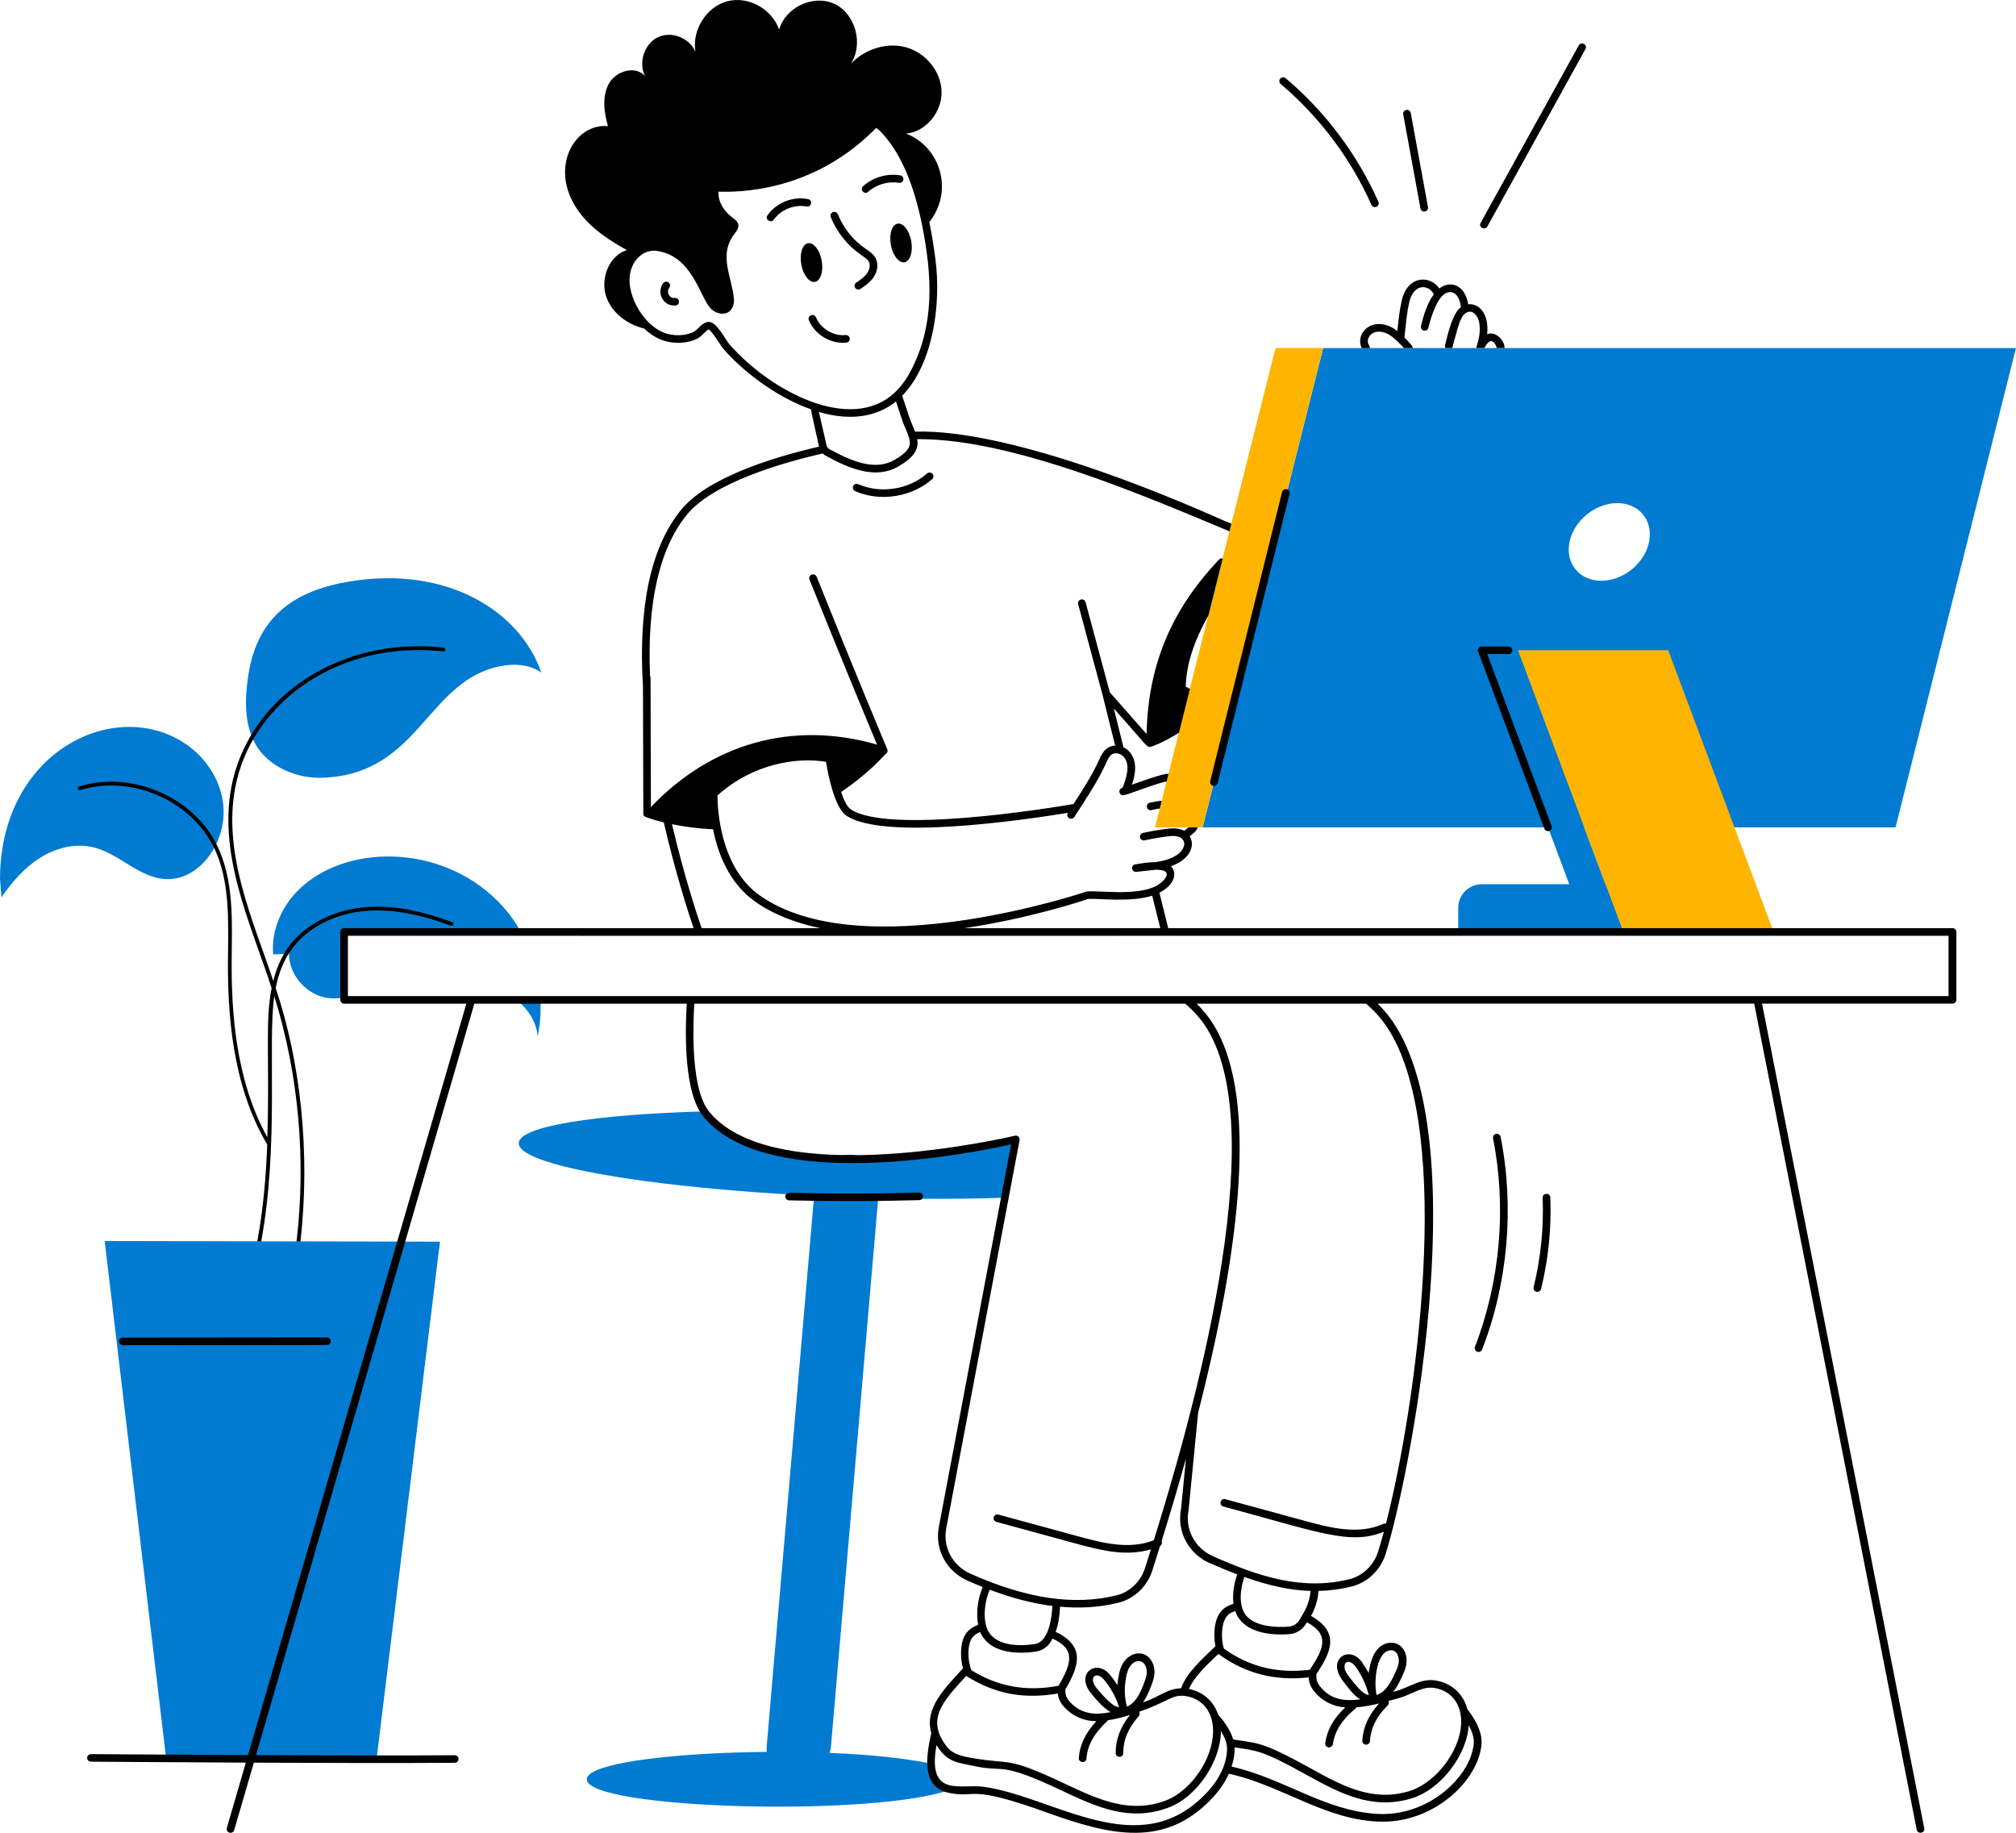 <svg width="66" height="60" viewBox="0 0 66 60" fill="none" xmlns="http://www.w3.org/2000/svg">
<path d="M17.054 30.51H11.264V32.658C11.1 32.683 10.934 32.693 10.767 32.676C10.056 32.598 9.457 31.932 9.463 31.225L8.944 31.243C8.872 30.469 9.215 29.685 9.771 29.135C11.281 27.637 14.404 27.593 16.306 29.511C16.601 29.809 16.853 30.145 17.054 30.51Z" fill="#007BD1"/>
<path d="M17.604 33.942C17.57 33.467 17.292 33.036 16.91 32.732H17.693C17.714 33.137 17.683 33.545 17.602 33.942H17.604Z" fill="#007BD1"/>
<path d="M0 28.774C0.013 24.595 3.756 22.804 6.061 24.343C6.755 24.806 7.247 25.574 7.314 26.399C7.419 27.705 6.364 29.047 5.127 28.736C4.375 28.547 3.803 27.915 3.047 27.736C2.455 27.596 1.819 27.761 1.306 28.086C0.793 28.41 0.391 28.879 0.048 29.374" fill="#007BD1"/>
<path d="M8.376 24.382C8.001 23.735 8.012 22.933 8.116 22.193C8.382 20.267 9.535 19.348 11.454 19.035C14.636 18.513 17.019 19.997 17.723 22.02C17.186 21.631 16.378 21.733 15.77 21.999C13.897 22.817 13.442 25.379 10.532 25.462C9.699 25.486 8.79 25.097 8.376 24.384V24.382Z" fill="#007BD1"/>
<path d="M14.404 40.649L12.332 57.554L5.436 57.541L3.427 40.628C3.674 40.628 11.826 40.643 14.405 40.649H14.404Z" fill="#007BD1"/>
<path d="M31.138 58.58C28.634 59.498 19.21 59.232 19.21 58.249C19.21 57.365 27.048 57.022 30.478 57.734C30.487 58.191 30.666 58.499 31.138 58.579V58.58Z" fill="#007BD1"/>
<path d="M26.674 38.902L25.102 57.148C25.049 57.756 25.479 58.249 26.059 58.249C26.64 58.249 27.154 57.756 27.206 57.148L28.779 38.902C28.831 38.294 28.402 37.801 27.821 37.801C27.24 37.801 26.726 38.294 26.674 38.902Z" fill="#007BD1"/>
<path d="M33.256 37.3L32.894 39.21C25.773 39.447 16.944 38.487 16.982 37.418C17.003 36.871 19.475 36.484 23.055 36.384C23.078 36.422 23.106 36.461 23.134 36.493C25.393 39.191 33.253 37.3 33.253 37.3H33.256Z" fill="#007BD1"/>
<path d="M47.74 29.714V30.51H54.652V28.946H48.518C48.089 28.946 47.74 29.29 47.74 29.714Z" fill="#007BD1"/>
<path d="M43.317 11.395L39.373 27.086H62.057L65.998 11.395H43.316H43.317ZM53.988 17.742C53.843 18.443 53.145 19.012 52.423 19.012C51.7 19.012 51.24 18.442 51.383 17.742C51.528 17.04 52.229 16.47 52.945 16.47C53.662 16.47 54.131 17.04 53.986 17.742H53.988Z" fill="#007BD1"/>
<path d="M43.317 11.395L39.373 27.086H37.813C37.915 26.683 40.136 17.838 39.994 18.404C40.002 18.379 40.264 17.33 40.246 17.396H40.249C42.306 9.212 41.609 11.984 41.758 11.395H43.317Z" fill="#FFB400"/>
<path d="M49.691 21.288L53.142 30.51H58.066L54.614 21.288H49.691Z" fill="#FFB400"/>
<path d="M48.508 21.288L51.96 30.51H53.142L49.691 21.288H48.508Z" fill="#007BD1"/>
<path d="M6.99 27.714C7.545 28.84 7.473 30.173 7.463 31.44C7.453 33.09 7.577 35.499 8.749 37.468C8.708 38.534 8.617 39.597 8.423 40.638H8.552C9.142 37.431 8.756 34.113 8.98 32.613C9.781 35.193 10.023 37.952 9.709 40.641H9.835C10.174 37.708 9.825 34.713 9.025 32.346C9.12 31.865 9.288 31.422 9.577 31.036C10.087 30.35 10.992 29.896 11.998 29.819C12.822 29.755 13.699 29.911 14.764 30.307C14.795 30.317 14.83 30.301 14.843 30.269C14.856 30.238 14.838 30.203 14.808 30.191C13.724 29.788 12.828 29.631 11.989 29.697C10.945 29.776 10.006 30.25 9.472 30.963C9.215 31.31 9.049 31.696 8.947 32.114C8.295 30.14 7.205 27.82 7.753 25.543C8.38 22.926 11.13 20.958 14.515 21.325C14.549 21.327 14.578 21.302 14.581 21.269C14.587 21.235 14.56 21.206 14.527 21.2C11.124 20.832 8.287 22.788 7.628 25.515C7.06 27.889 8.226 30.273 8.892 32.35C8.671 33.476 8.834 34.667 8.752 37.231C7.691 35.32 7.575 33.029 7.584 31.443C7.593 30.163 7.671 28.819 7.099 27.662C6.317 26.077 4.296 25.217 2.592 25.746C2.559 25.756 2.541 25.791 2.551 25.824C2.561 25.856 2.598 25.876 2.63 25.865C4.274 25.354 6.23 26.185 6.987 27.717L6.99 27.714Z" fill="black"/>
<path d="M30.09 39.041C29.968 39.041 28.221 39.105 25.84 39.047C25.782 39.053 25.712 39.101 25.711 39.169C25.709 39.238 25.765 39.295 25.834 39.296C27.184 39.329 28.66 39.329 30.094 39.289C30.164 39.288 30.219 39.231 30.216 39.162C30.215 39.095 30.158 39.042 30.09 39.042V39.041Z" fill="black"/>
<path d="M28.189 8.346C28.392 8.483 28.416 8.515 28.443 8.567C28.505 8.683 28.461 8.838 28.39 8.94C28.301 9.068 28.164 9.163 28.029 9.254C27.973 9.293 27.957 9.37 27.997 9.426C28.035 9.482 28.114 9.497 28.171 9.458C28.317 9.359 28.482 9.247 28.597 9.08C28.735 8.88 28.761 8.634 28.665 8.451C28.59 8.311 28.463 8.229 28.332 8.14C27.933 7.868 27.613 7.468 27.43 7.014C27.405 6.95 27.331 6.921 27.267 6.945C27.202 6.97 27.171 7.042 27.196 7.105C27.398 7.603 27.75 8.044 28.189 8.343V8.346Z" fill="black"/>
<path d="M27.708 11.216C27.777 11.209 27.827 11.148 27.82 11.079C27.812 11.011 27.749 10.962 27.681 10.969C27.283 11.008 26.871 10.762 26.713 10.388C26.686 10.325 26.613 10.294 26.549 10.321C26.485 10.348 26.454 10.42 26.481 10.483C26.685 10.969 27.208 11.269 27.708 11.215V11.216Z" fill="black"/>
<path d="M26.682 9.227C26.866 9.192 26.964 8.88 26.901 8.532C26.837 8.184 26.636 7.929 26.451 7.964C26.267 7.999 26.17 8.311 26.233 8.659C26.297 9.008 26.498 9.262 26.682 9.227Z" fill="black"/>
<path d="M29.165 8.017C29.229 8.366 29.43 8.62 29.614 8.585C29.798 8.55 29.896 8.238 29.832 7.89C29.769 7.542 29.567 7.287 29.383 7.322C29.199 7.357 29.102 7.669 29.165 8.017Z" fill="black"/>
<path d="M22.089 9.755C21.923 9.777 21.802 9.567 21.912 9.42C21.953 9.366 21.942 9.287 21.887 9.247C21.831 9.206 21.752 9.217 21.711 9.272C21.482 9.577 21.709 10.036 22.116 10.001C22.276 9.984 22.262 9.742 22.09 9.753L22.089 9.755Z" fill="black"/>
<path d="M28.423 6.279C28.696 6.037 29.075 5.926 29.43 5.985C29.599 6.007 29.631 5.767 29.471 5.74C29.039 5.67 28.584 5.803 28.256 6.094C28.133 6.205 28.3 6.388 28.423 6.279Z" fill="black"/>
<path d="M26.405 6.761C26.569 6.793 26.617 6.55 26.454 6.518C25.957 6.419 25.423 6.631 25.126 7.047C25.028 7.182 25.238 7.321 25.331 7.191C25.569 6.859 26.011 6.683 26.405 6.761Z" fill="black"/>
<path d="M44.923 10.644C44.629 10.741 44.428 11.076 44.581 11.395H44.851C44.851 11.335 44.799 11.303 44.782 11.209C44.759 11.075 44.857 10.927 45.004 10.878C45.14 10.832 45.313 10.86 45.481 10.959C45.649 11.057 45.926 11.346 45.962 11.394H46.251C46.251 11.366 46.241 11.341 46.222 11.317C46.108 11.176 46.044 11.113 45.977 11.047C46.03 10.602 46.047 10.28 46.141 9.876C46.282 9.287 46.762 9.293 46.942 9.634C46.718 9.935 46.605 10.327 46.52 10.673C46.503 10.741 46.545 10.808 46.612 10.823C46.677 10.838 46.746 10.801 46.763 10.732C46.847 10.387 47.071 9.606 47.437 9.566C47.691 9.536 47.799 9.808 47.827 10.057C47.571 10.237 47.418 10.836 47.307 11.306C47.301 11.336 47.307 11.367 47.323 11.392H47.542C47.563 11.364 47.52 11.453 47.709 10.787C47.776 10.563 47.854 10.308 48.018 10.231C48.218 10.122 48.395 10.352 48.43 10.578C48.494 10.998 48.333 11.308 48.333 11.392H48.597C48.695 11.206 48.77 11.173 48.798 11.166C48.833 11.16 48.871 11.181 48.917 11.225C48.959 11.265 48.98 11.327 49.002 11.392H49.257C49.257 11.164 49.008 10.876 48.752 10.921C48.729 10.927 48.708 10.934 48.685 10.942C48.762 10.259 48.402 9.924 48.075 9.961C48.072 9.961 48.069 9.961 48.068 9.964C47.957 9.304 47.467 9.174 47.122 9.443C46.806 8.995 46.089 9.022 45.895 9.82C45.814 10.17 45.786 10.466 45.746 10.841C45.535 10.659 45.204 10.546 44.925 10.643L44.923 10.644Z" fill="black"/>
<path d="M37.672 26.523C37.679 26.523 37.69 26.521 37.697 26.521C37.785 26.5 37.877 26.483 37.968 26.468L38.033 26.219C37.989 26.205 37.741 26.258 37.646 26.277C37.499 26.309 37.522 26.525 37.672 26.525V26.523Z" fill="black"/>
<path d="M49.51 21.29C49.51 21.221 49.453 21.165 49.383 21.165H48.508C48.42 21.165 48.359 21.252 48.391 21.331L50.56 27.128C50.584 27.192 50.657 27.224 50.722 27.201C50.787 27.177 50.82 27.105 50.795 27.041L48.689 21.413H49.383C49.453 21.413 49.51 21.357 49.51 21.288V21.29Z" fill="black"/>
<path d="M41.974 16.106L39.62 25.575C39.603 25.642 39.645 25.709 39.713 25.725C39.778 25.742 39.847 25.701 39.864 25.634L42.218 16.165C42.235 16.098 42.194 16.03 42.126 16.015C42.058 15.998 41.99 16.04 41.974 16.106Z" fill="black"/>
<path d="M63.917 30.387H38.245L37.956 29.224C38.492 28.953 38.532 28.542 38.332 28.359C38.988 28.125 39.128 27.663 38.948 27.375C39.023 27.322 39.206 27.178 39.206 27.087H38.91C38.867 27.126 38.818 27.164 38.764 27.198C38.547 27.076 38.258 27.121 38.013 27.16C37.877 27.182 37.825 27.18 37.418 27.268C37.35 27.282 37.308 27.349 37.322 27.416C37.336 27.483 37.406 27.526 37.472 27.511C37.628 27.477 37.792 27.444 37.935 27.423C38.18 27.391 38.595 27.279 38.738 27.511C38.837 27.675 38.687 27.882 38.548 27.977C38.36 28.104 38.136 28.181 37.825 28.224C37.602 28.224 37.382 28.261 37.166 28.297C37.098 28.308 37.053 28.37 37.063 28.437C37.073 28.504 37.138 28.552 37.203 28.542C37.343 28.524 37.832 28.475 37.852 28.472C38.09 28.475 38.158 28.532 38.176 28.556C38.281 28.698 37.983 28.956 37.764 29.045C37.121 29.315 36.023 29.157 35.601 29.181C35.59 29.181 35.578 29.184 35.567 29.188C35.493 29.213 28.215 31.661 24.877 29.318C23.548 28.385 23.487 26.389 23.489 26.04C24.668 24.982 26.113 24.784 27.042 24.94C27.113 25.385 27.327 26.441 27.704 26.698C28.903 27.519 33.488 26.851 34.962 26.609L34.959 26.613C34.923 26.67 34.94 26.747 34.999 26.784C35.059 26.82 35.135 26.803 35.172 26.744C35.566 26.137 35.954 25.557 36.216 24.971C36.268 24.852 36.315 24.757 36.389 24.704C36.505 24.62 36.682 24.666 36.774 24.762C37.029 25.03 36.872 25.474 36.751 25.788C36.583 25.84 36.636 26.037 36.772 26.037C36.86 26.037 38.02 25.586 38.193 25.586L38.255 25.335C38.114 25.3 37.194 25.641 37.056 25.689C37.189 25.308 37.237 24.884 36.958 24.592C36.907 24.537 36.846 24.497 36.781 24.466L36.465 23.195C37.594 24.449 37.533 24.495 37.704 24.438C37.72 24.433 38.091 24.308 38.597 23.988C39.271 21.305 38.686 23.635 38.958 22.551C38.898 22.52 38.852 22.498 38.819 22.48C38.837 21.762 39.083 20.996 39.561 20.148C39.568 20.123 40.029 18.288 39.999 18.404L40.03 18.284C39.986 18.274 39.937 18.284 39.907 18.319C38.464 19.845 37.587 21.614 37.537 24.03L36.333 22.665L35.54 19.715C35.522 19.649 35.454 19.61 35.386 19.627C35.319 19.645 35.278 19.712 35.297 19.779L36.097 22.757L36.508 24.409C36.219 24.423 36.09 24.634 35.985 24.869C35.761 25.37 35.448 25.854 35.144 26.322C34.308 26.465 29.052 27.317 27.845 26.49C27.732 26.413 27.626 26.195 27.537 25.929C28.342 25.385 28.857 24.834 28.985 24.69C29.045 24.662 29.075 24.592 29.048 24.53C29.038 24.508 28.073 22.213 26.735 18.882C26.709 18.82 26.636 18.787 26.572 18.812C26.508 18.838 26.476 18.91 26.501 18.973C27.587 21.676 28.429 23.697 28.712 24.377C25.912 23.568 23.269 24.363 21.31 26.42C21.29 21.906 21.313 22.189 21.282 22.132C21.18 19.748 21.581 17.975 22.476 16.863C23.323 15.808 25.6 15.151 26.936 14.844C26.964 14.874 26.997 14.9 27.031 14.918C27.8 15.339 28.654 15.706 29.409 15.271C29.58 15.17 29.936 14.962 30.021 14.646C30.049 14.54 30.042 14.471 30.026 14.377C33.127 14.346 37.539 16.264 40.227 17.384C40.234 17.387 40.242 17.39 40.248 17.394H40.251C40.258 17.368 40.319 17.116 40.313 17.142L40.078 17.049C38.006 16.121 33.001 14.047 29.957 14.13C29.889 13.944 29.83 13.837 29.784 13.7H29.783C29.766 13.643 29.711 13.475 29.536 12.956C30.515 11.953 30.831 10.03 30.62 8.451C30.536 7.838 30.484 7.561 30.424 7.272C31.24 6.233 30.774 4.802 29.665 4.374C30.318 4.315 30.844 3.66 30.825 2.992C30.807 2.325 30.294 1.722 29.66 1.548C29.028 1.375 28.321 1.607 27.858 2.08C28.276 1.441 28.003 0.45 27.32 0.127C26.637 -0.193 25.716 0.232 25.507 0.971C25.275 0.288 24.488 -0.14 23.806 0.043C23.123 0.224 22.643 0.99 22.769 1.701C22.578 1.238 21.98 1.006 21.537 1.22C21.094 1.434 20.89 2.052 21.119 2.495C20.812 2.132 20.17 2.318 19.938 2.732C19.703 3.15 19.773 3.672 19.904 4.129C18.769 4.023 17.897 5.606 19.024 7.024C19.421 7.526 19.968 7.88 20.523 8.188C19.935 8.366 19.643 9.129 19.85 9.721C20.04 10.257 20.543 10.622 21.088 10.756C21.235 10.896 21.416 11.026 21.608 11.106C21.999 11.274 22.51 11.259 22.851 11.072C22.921 11.033 22.982 10.974 23.041 10.917C23.086 10.873 23.173 10.785 23.203 10.787C23.305 10.83 23.602 11.329 23.69 11.429C24.249 12.075 25.326 12.966 26.547 13.399C26.548 13.434 26.808 14.595 26.814 14.621C25.178 15.001 23.12 15.665 22.28 16.712C21.303 17.927 20.89 19.871 21.05 22.491C21.068 28.887 21.058 25.719 21.061 26.635C21.061 26.732 21.129 26.742 21.223 26.775C21.239 26.781 21.424 26.847 21.731 26.922C22.118 28.598 22.552 29.931 22.707 30.387H11.267C11.198 30.387 11.141 30.443 11.141 30.511V32.734C11.141 32.802 11.198 32.858 11.267 32.858H15.267L8.12 57.456C5.402 57.443 3.024 57.425 2.979 57.425C2.909 57.425 2.854 57.48 2.853 57.548C2.853 57.617 2.908 57.672 2.977 57.672C3.022 57.672 5.358 57.691 8.048 57.703L7.426 59.842C7.406 59.908 7.446 59.976 7.512 59.996C7.579 60.014 7.648 59.978 7.668 59.91L8.31 57.705C9.995 57.712 13.195 57.724 14.887 57.709C14.957 57.709 15.013 57.652 15.012 57.584C15.012 57.516 14.957 57.463 14.886 57.461C13.396 57.474 10.783 57.468 8.382 57.457L15.529 32.858H22.482C22.425 33.851 22.391 35.816 23.044 36.573C25.156 39.098 31.858 37.742 33.101 37.465L30.739 49.974C30.591 50.707 30.975 51.434 31.671 51.743C31.839 51.819 32.007 51.889 32.171 51.956C32.018 52.324 31.946 52.779 32.022 53.194C31.854 53.255 31.72 53.348 31.631 53.471C31.42 53.758 31.433 54.265 31.525 54.618C30.943 55.261 30.255 55.912 30.488 56.735C30.286 57.631 30.199 58.547 31.118 58.703C31.982 58.87 31.672 58.397 34.297 59.345C36.382 60.099 38.132 60.489 39.659 58.895C39.859 58.687 40.078 58.404 40.233 58.067C42 58.454 43.452 59.636 45.279 59.636C46.994 59.636 48.41 58.266 48.503 57.093C48.539 56.622 48.171 56.12 48.038 55.953C47.916 55.484 47.575 55.148 47.095 55.033C46.528 54.899 46.234 55.222 45.608 55.389C45.776 55.177 45.888 54.919 45.969 54.728C46.214 54.152 45.861 53.664 45.391 53.8C45 53.914 44.864 54.367 44.807 54.767C44.745 54.651 44.673 54.537 44.592 54.419C44.178 53.832 43.421 54.316 43.956 55.016C44.122 55.237 44.297 55.485 44.53 55.633C44.016 55.698 43.569 55.646 43.224 55.219C43.048 55 43.108 54.864 43.095 54.805C43.333 54.449 43.663 53.935 43.51 53.504C43.426 53.268 43.224 53.068 42.921 52.902C43.041 52.682 43.143 52.412 43.164 52.083C43.533 52.075 43.891 52.027 44.252 51.937C44.769 51.808 45.194 51.401 45.362 50.875C46.147 48.387 48.231 37.749 45.711 33.619C45.542 33.342 45.337 33.086 45.099 32.855H57.43L62.749 59.898C62.781 60.06 63.029 60.013 62.996 59.85L57.686 32.855H63.922C63.992 32.855 64.048 32.8 64.048 32.731V30.508C64.048 30.44 63.992 30.384 63.922 30.384L63.917 30.387ZM23.878 11.267C23.732 11.1 23.467 10.539 23.205 10.539C22.998 10.539 22.851 10.785 22.727 10.855C22.453 11.005 22.024 11.015 21.704 10.878C21.079 10.617 20.534 9.715 20.618 9.023C20.669 8.598 20.973 8.199 21.439 8.205C22.701 8.343 22.902 9.773 23.296 10.127C23.456 10.271 23.717 10.328 23.882 10.191C23.997 10.096 24.04 9.934 24.027 9.784C23.963 9.047 23.514 8.37 24.034 7.67C24.105 7.575 24.192 7.472 24.173 7.354C24.154 7.247 24.051 7.179 23.965 7.112C23.637 6.856 23.513 6.567 23.518 6.276C23.612 6.256 26.321 6.524 28.592 4.28C28.621 4.251 28.651 4.22 28.681 4.189C28.722 4.217 28.762 4.246 28.8 4.277C29.451 4.937 29.91 5.97 30.198 7.419C30.512 9.027 30.61 10.633 29.815 12.145C29.672 12.418 29.501 12.651 29.305 12.839C27.851 14.226 25.177 12.769 23.878 11.268V11.267ZM29.334 13.144C29.572 13.857 29.536 13.753 29.545 13.779C29.628 14.032 29.834 14.367 29.777 14.584C29.718 14.802 29.422 14.976 29.28 15.058C28.648 15.423 27.884 15.103 27.15 14.702C27.11 14.681 27.068 14.618 27.059 14.576C27.053 14.551 26.794 13.415 26.81 13.488C27.925 13.813 28.765 13.602 29.332 13.142L29.334 13.144ZM35.631 29.427C36.03 29.41 37.02 29.546 37.721 29.321L37.986 30.387H31.562C33.669 30.075 35.396 29.507 35.63 29.427H35.631ZM21.999 26.982C22.357 27.056 22.819 27.126 23.344 27.147C23.498 27.926 23.864 28.913 24.728 29.52C25.34 29.949 26.071 30.222 26.86 30.387H22.969C22.85 30.041 22.404 28.707 22 26.984L21.999 26.982ZM30.981 50.02L33.379 37.324C33.396 37.235 33.314 37.159 33.226 37.18C33.148 37.2 25.416 39.022 23.232 36.414C22.632 35.709 22.677 33.777 22.729 32.858H38.803C39.097 33.107 39.34 33.387 39.526 33.692C41.659 37.196 38.99 46.518 37.774 50.422C36.962 50.743 36.091 50.511 35.264 50.286L32.686 49.583C32.618 49.564 32.55 49.603 32.532 49.669C32.514 49.735 32.553 49.803 32.62 49.822L35.197 50.525C36.023 50.75 36.852 50.967 37.68 50.72C37.617 50.922 37.559 51.106 37.486 51.332C37.347 51.776 36.991 52.118 36.557 52.226C35.166 52.569 33.6 52.337 31.77 51.518C31.181 51.257 30.856 50.643 30.981 50.022V50.02ZM39.597 51.167C39.917 51.31 40.217 51.433 40.505 51.542C40.395 51.854 40.344 52.176 40.381 52.503C40.209 52.555 40.07 52.637 39.972 52.753C39.742 53.026 39.721 53.534 39.791 53.892C39.36 54.31 38.849 54.754 38.666 55.27C38.209 55.281 37.966 55.547 37.421 55.733C37.574 55.512 37.669 55.247 37.737 55.053C37.823 54.805 37.815 54.591 37.713 54.397C37.468 53.935 36.795 54.074 36.644 54.756C36.612 54.898 36.591 55.033 36.581 55.166C36.512 55.054 36.432 54.944 36.343 54.833C35.893 54.276 35.166 54.801 35.747 55.471C35.931 55.691 36.135 55.926 36.364 56.05C36.239 56.074 36.111 56.092 35.979 56.099C35.597 56.12 35.273 55.986 35.029 55.72C34.845 55.519 34.889 55.37 34.873 55.317C35.087 54.947 35.382 54.412 35.2 53.993C35.1 53.759 34.88 53.57 34.559 53.423C34.641 53.2 34.688 52.935 34.705 52.599C35.331 52.654 35.95 52.632 36.62 52.467C37.138 52.338 37.563 51.931 37.727 51.406C37.812 51.139 37.879 50.929 37.979 50.608C38.033 50.575 38.056 50.51 38.029 50.451C38.255 49.721 38.536 48.794 38.826 47.75L38.665 49.401C38.52 50.131 38.904 50.858 39.597 51.17V51.167ZM42.54 53.035C42.47 53.156 42.336 53.24 42.19 53.251C41.895 53.275 40.922 53.303 40.691 52.709C40.561 52.381 40.622 51.963 40.74 51.626C41.554 51.916 42.252 52.064 42.905 52.082C42.868 52.577 42.623 52.875 42.54 53.035ZM36.887 54.811C36.988 54.36 37.356 54.263 37.489 54.513C37.559 54.644 37.563 54.791 37.499 54.972C37.397 55.264 37.23 55.741 36.893 55.868C36.798 55.512 36.805 55.175 36.887 54.809V54.811ZM36.638 55.892C36.513 55.867 36.387 55.836 35.937 55.31C35.584 54.906 35.901 54.689 36.145 54.99C36.38 55.281 36.539 55.57 36.638 55.893V55.892ZM34.454 52.573C34.431 53.015 34.319 53.759 33.872 53.823C33.186 53.923 32.386 53.839 32.263 53.138C32.199 52.816 32.253 52.397 32.4 52.043C33.123 52.314 33.805 52.493 34.453 52.574L34.454 52.573ZM31.829 53.614C31.887 53.535 31.974 53.472 32.087 53.428C32.375 54.084 33.192 54.172 33.907 54.068C34.132 54.036 34.334 53.904 34.448 53.658C34.451 53.653 34.454 53.647 34.457 53.643C35.23 53.994 35.074 54.462 34.656 55.187C33.605 55.387 32.669 55.219 31.8 54.676C31.675 54.36 31.66 53.843 31.828 53.614H31.829ZM31.633 54.865C32.603 55.482 33.576 55.625 34.632 55.44C34.647 55.596 34.717 55.751 34.842 55.886C35.117 56.186 35.477 56.344 35.892 56.348C35.533 56.734 35.349 57.121 35.318 57.552C35.312 57.621 35.365 57.679 35.434 57.685C35.437 57.685 35.44 57.685 35.444 57.685C35.509 57.685 35.564 57.635 35.569 57.57C35.6 57.137 35.815 56.748 36.246 56.347C36.254 56.338 36.26 56.327 36.267 56.317C36.519 56.281 36.76 56.218 36.992 56.142C36.678 56.535 36.519 56.955 36.525 57.393C36.525 57.461 36.581 57.514 36.651 57.514H36.652C36.721 57.514 36.777 57.457 36.775 57.389C36.77 56.965 36.934 56.57 37.279 56.186C37.316 56.144 37.319 56.085 37.291 56.04C38.267 55.702 38.377 55.449 38.839 55.528C39.251 55.598 39.551 55.871 39.663 56.278C39.931 57.254 39.099 58.601 38.146 58.951C36.968 59.382 35.955 58.91 34.853 58.39C32.911 57.472 33.128 57.783 31.828 57.552C31.489 57.491 31.198 57.438 30.998 57.182C30.298 56.282 30.876 55.691 31.631 54.867L31.633 54.865ZM39.472 58.723C37.287 61.007 34.529 58.824 32.206 58.495C31.454 58.387 30.344 58.88 30.66 57.128C31.011 57.7 31.324 57.696 31.973 57.831C32.907 58.022 32.72 57.654 34.746 58.612C35.921 59.168 36.975 59.643 38.234 59.183C39.218 58.824 39.98 57.608 39.968 56.664C40.087 56.856 40.173 57.063 40.172 57.246C40.163 57.875 39.788 58.398 39.473 58.726L39.472 58.723ZM45.106 59.383C43.35 59.282 42.068 58.231 40.319 57.833C40.384 57.636 40.427 57.425 40.418 57.204C41.139 57.316 41.288 57.279 42.742 58.087C43.853 58.701 44.894 59.26 46.187 58.882C47.201 58.582 48.032 57.415 48.083 56.478C48.19 56.677 48.263 56.889 48.248 57.072C48.163 58.151 46.769 59.473 45.106 59.382V59.383ZM45.457 54.037C45.588 53.998 45.697 54.048 45.754 54.174C45.814 54.31 45.807 54.456 45.732 54.633C45.61 54.919 45.413 55.384 45.068 55.489C44.972 55.078 45.05 54.156 45.456 54.037H45.457ZM44.15 54.867C44.091 54.788 44.027 54.697 44.02 54.605C44.011 54.477 44.033 54.441 44.099 54.412C44.188 54.37 44.319 54.475 44.378 54.56C44.593 54.865 44.732 55.165 44.81 55.493C44.687 55.46 44.564 55.421 44.149 54.867H44.15ZM44.038 55.899C43.654 56.261 43.445 56.636 43.385 57.064C43.375 57.133 43.424 57.194 43.493 57.204C43.499 57.204 43.504 57.204 43.51 57.204C43.572 57.204 43.626 57.159 43.635 57.098C43.735 56.377 44.368 55.962 44.415 55.892C44.67 55.871 44.914 55.825 45.149 55.766C44.809 56.138 44.623 56.547 44.599 56.984C44.596 57.053 44.649 57.112 44.718 57.114H44.725C44.792 57.114 44.847 57.063 44.851 56.997C44.874 56.573 45.064 56.191 45.433 55.829C45.473 55.79 45.479 55.733 45.455 55.685C45.846 55.577 45.86 55.589 46.224 55.426C46.496 55.306 46.731 55.201 47.032 55.272C47.433 55.369 47.705 55.64 47.799 56.038C48.035 57.012 47.116 58.347 46.116 58.643C44.909 58.997 43.929 58.457 42.867 57.868C41.257 56.976 41.139 57.075 40.374 56.944C40.265 56.582 39.995 56.258 39.881 56.135C39.731 55.689 39.388 55.386 38.925 55.292C39.097 54.879 39.534 54.485 39.888 54.145C40.799 54.812 41.767 55.03 42.843 54.913C42.847 55.067 42.908 55.226 43.023 55.37C43.278 55.686 43.629 55.865 44.04 55.896L44.038 55.899ZM42.883 54.663C41.819 54.794 40.898 54.567 40.067 53.969C39.964 53.644 39.982 53.128 40.166 52.91C40.228 52.834 40.319 52.779 40.437 52.741C40.672 53.412 41.495 53.552 42.21 53.497C42.435 53.479 42.642 53.363 42.771 53.132C42.776 53.124 42.781 53.117 42.786 53.109C43.53 53.506 43.35 53.96 42.883 54.661V54.663ZM45.489 33.749C47.588 37.19 46.371 45.984 45.374 49.88C45.347 49.873 45.317 49.873 45.29 49.886C44.466 50.262 43.511 50.005 42.693 49.782L40.115 49.079C39.952 49.037 39.89 49.275 40.048 49.318C43.18 50.16 44.188 50.595 45.304 50.146C45.239 50.388 45.176 50.608 45.115 50.802C44.973 51.245 44.616 51.588 44.183 51.697C42.629 52.083 41.194 51.608 39.7 50.941C39.112 50.676 38.788 50.062 38.913 49.433C38.944 49.107 38.798 50.612 39.224 46.251C40.843 39.926 41.017 35.657 39.741 33.562C39.587 33.31 39.397 33.074 39.176 32.857H44.721C45.028 33.118 45.288 33.418 45.489 33.749ZM63.791 32.609H11.39V30.634C15.131 30.634 20.776 30.64 63.791 30.634V32.609Z" fill="black"/>
<path d="M48.694 7.414L51.904 1.608C51.984 1.464 51.764 1.344 51.684 1.49L48.473 7.296C48.393 7.44 48.614 7.557 48.694 7.414Z" fill="black"/>
<path d="M46.648 6.922C46.717 6.91 46.762 6.845 46.749 6.778L46.185 3.698C46.173 3.631 46.106 3.585 46.039 3.599C45.971 3.611 45.926 3.676 45.939 3.743L46.503 6.823C46.515 6.893 46.585 6.936 46.648 6.922Z" fill="black"/>
<path d="M44.897 6.705C44.963 6.855 45.194 6.756 45.126 6.606C44.439 5.059 43.391 3.66 42.091 2.561C42.038 2.516 41.959 2.522 41.914 2.575C41.868 2.627 41.874 2.705 41.928 2.75C43.198 3.825 44.225 5.193 44.897 6.705Z" fill="black"/>
<path d="M4.02 43.789C3.95 43.789 3.894 43.845 3.894 43.913C3.894 43.982 3.95 44.038 4.02 44.038L10.702 44.032C10.771 44.032 10.828 43.977 10.828 43.908C10.828 43.839 10.771 43.783 10.702 43.783L4.02 43.789Z" fill="black"/>
<path d="M48.978 37.119C48.91 37.131 48.867 37.197 48.879 37.264C49.327 39.519 49.116 41.944 48.287 44.091C48.256 44.172 48.317 44.259 48.405 44.259C48.456 44.259 48.504 44.228 48.522 44.179C49.368 41.989 49.583 39.516 49.127 37.217C49.114 37.15 49.047 37.106 48.98 37.119H48.978Z" fill="black"/>
<path d="M50.504 39.211C50.542 40.196 50.443 41.18 50.208 42.139C50.191 42.206 50.233 42.273 50.3 42.288C50.365 42.304 50.434 42.266 50.452 42.197C50.692 41.218 50.794 40.21 50.755 39.203C50.748 39.035 50.497 39.05 50.504 39.212V39.211Z" fill="black"/>
<path d="M30.349 15.5C29.755 16.028 28.828 16.172 28.097 15.851C28.035 15.823 27.96 15.851 27.932 15.914C27.903 15.977 27.932 16.05 27.995 16.078C28.807 16.435 29.846 16.279 30.518 15.685C30.569 15.639 30.575 15.56 30.528 15.51C30.481 15.458 30.402 15.456 30.351 15.5H30.349Z" fill="black"/>
</svg>
